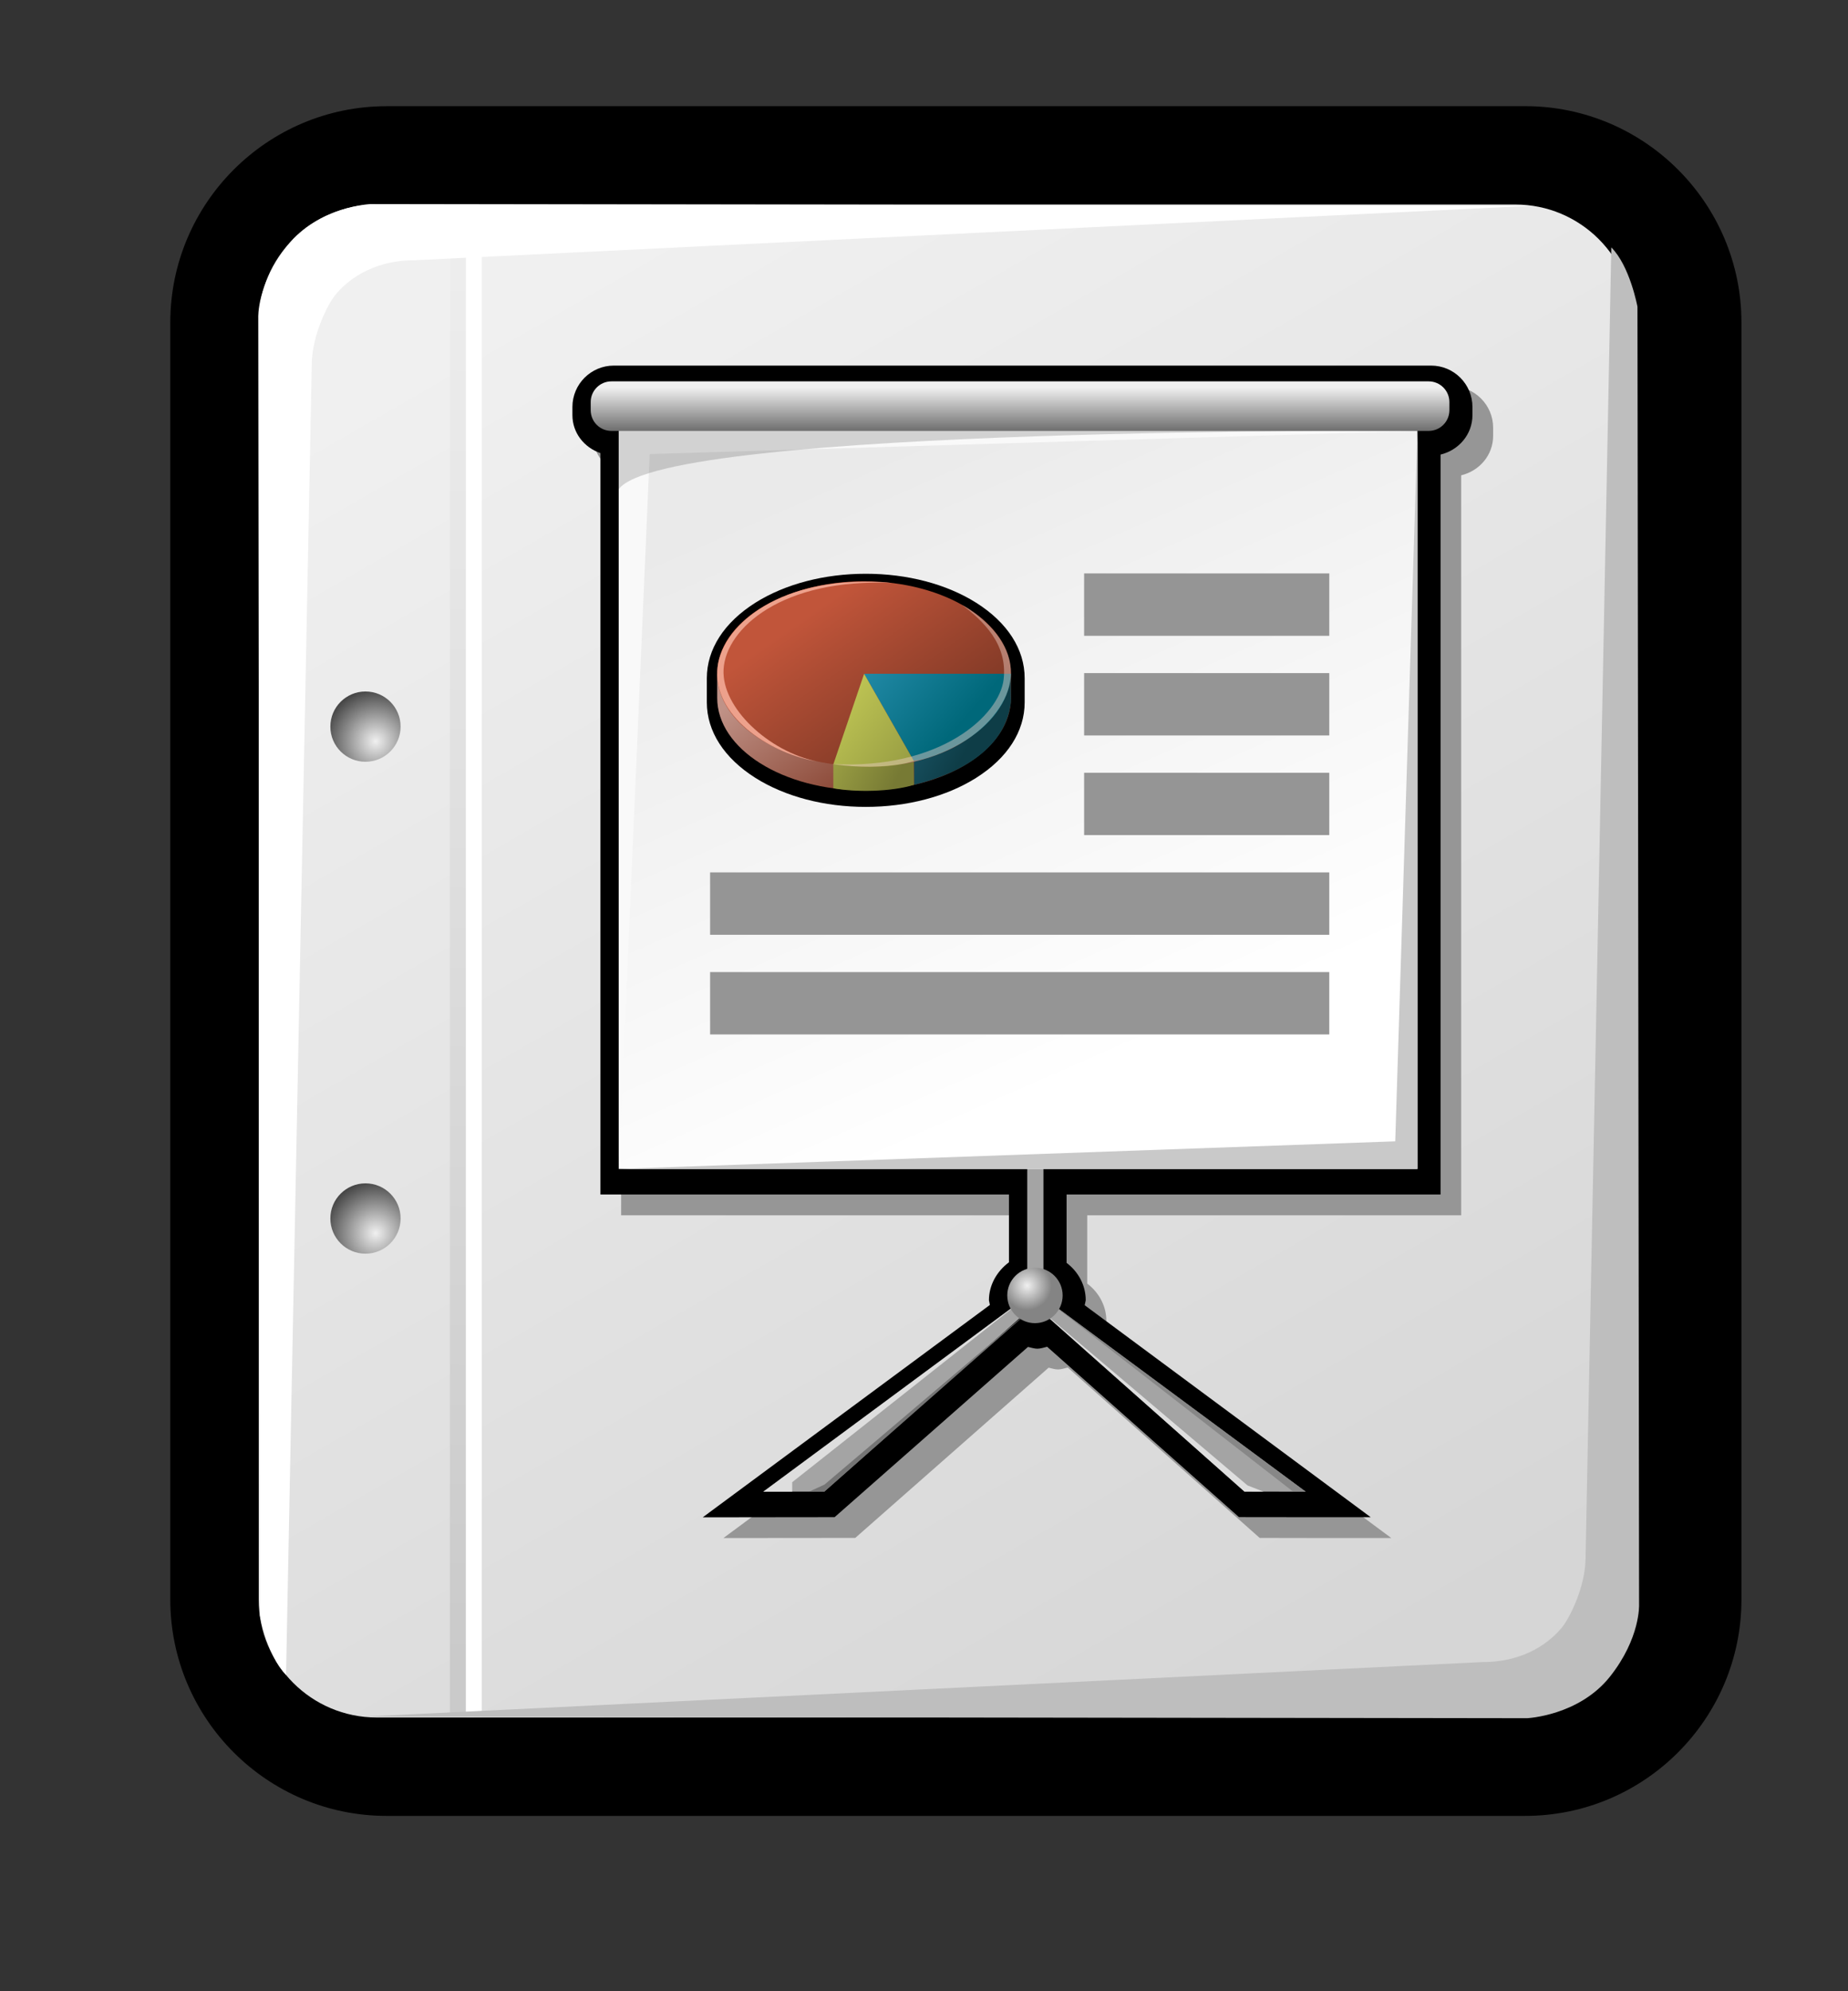 <?xml version="1.0" encoding="iso-8859-1"?>
<!-- Generator: Adobe Illustrator 9.0, SVG Export Plug-In  -->
<!DOCTYPE svg PUBLIC "-//W3C//DTD SVG 20000303 Stylable//EN"   "http://www.w3.org/TR/2000/03/WD-SVG-20000303/DTD/svg-20000303-stylable.dtd">
<svg  width="44.572pt" height="48pt" viewBox="0 0 44.572 48" xml:space="preserve">
	<rect x="0" y="0" width="44.572" height="48" fill="#333333" stroke="none"/>
	<g id="Layer_x0020_1" style="fill-rule:nonzero;clip-rule:nonzero;fill:#FFFFFF;stroke:#000000;stroke-miterlimit:4;">
		<path style="fill:#000000;stroke:none;" d="M9.324,2.56c-2.877,0-5.217,2.34-5.217,5.217v30.779c0,2.877,2.34,5.218,5.217,5.218h27.461c2.877,0,5.217-2.341,5.217-5.218V7.776c0-2.876-2.34-5.217-5.217-5.217H9.324z"/>
		<linearGradient id="aigrd1" gradientUnits="userSpaceOnUse" x1="13.375" y1="6.763" x2="32.69" y2="40.317">
			<stop  offset="0" style="stop-color:#F0F0F0"/>
			<stop  offset="1" style="stop-color:#D6D6D6"/>
		</linearGradient>
		<path style="fill:url(#aigrd1);stroke:none;" d="M39.395,38.556c0,1.572-1.275,2.846-2.846,2.846H9.086c-1.572,0-2.846-1.273-2.846-2.846V7.776c0-1.571,1.274-2.846,2.846-2.846h27.462c1.57,0,2.846,1.274,2.846,2.846v30.779z"/>
		<g>
			<radialGradient id="aigrd2" cx="9.06" cy="29.729" r="1.247" fx="9.06" fy="29.729" gradientUnits="userSpaceOnUse">
				<stop  offset="0" style="stop-color:#F0F0F0"/>
				<stop  offset="1" style="stop-color:#474747"/>
			</radialGradient>
			<path style="fill:url(#aigrd2);stroke:none;" d="M9.662,29.373c0,0.468-0.379,0.848-0.847,0.848s-0.847-0.38-0.847-0.848s0.379-0.847,0.847-0.847s0.847,0.379,0.847,0.847z"/>
			<radialGradient id="aigrd3" cx="9.06" cy="17.871" r="1.247" fx="9.06" fy="17.871" gradientUnits="userSpaceOnUse">
				<stop  offset="0" style="stop-color:#F0F0F0"/>
				<stop  offset="1" style="stop-color:#474747"/>
			</radialGradient>
			<path style="fill:url(#aigrd3);stroke:none;" d="M9.662,17.516c0,0.468-0.379,0.847-0.847,0.847s-0.847-0.379-0.847-0.847c0-0.468,0.379-0.847,0.847-0.847s0.847,0.379,0.847,0.847z"/>
		</g>
		<path style="stroke:none;" d="M11.619,41.383h-0.383V5.557h0.383v35.826z"/>
		<linearGradient id="aigrd4" gradientUnits="userSpaceOnUse" x1="11.256" y1="6.554" x2="10.833" y2="40.083">
			<stop  offset="0" style="stop-color:#EDEDED"/>
			<stop  offset="1" style="stop-color:#CACACA"/>
		</linearGradient>
		<path style="fill:url(#aigrd4);stroke:none;" d="M11.234,41.383h-0.383V5.557h0.383v35.826z"/>
		<path style="stroke:none;" d="M7.52,8.762L6.899,40.375c-0.451-0.451-0.631-1.432-0.631-1.432L6.229,7.66c0,0-0.038-0.807,0.703-1.739C7.681,4.977,8.929,4.92,8.929,4.92l28.022,0.04L10.008,6.273c-1.088,0-1.671,0.539-1.909,0.822C7.907,7.325,7.532,8.069,7.52,8.762z"
			/>
		<path style="fill:#BEBEBE;stroke:none;" d="M38.242,37.577l0.621-31.613c0.451,0.451,0.631,1.431,0.631,1.431l0.039,31.284c0,0,0.037,0.807-0.703,1.739c-0.75,0.944-1.998,1.001-1.998,1.001l-28.021-0.04l26.943-1.313c1.088,0,1.67-0.539,1.908-0.822
			c0.193-0.229,0.568-0.974,0.58-1.666z"/>
	</g>
	<g id="Layer_x0020_4" style="fill-rule:nonzero;clip-rule:nonzero;stroke:#000000;stroke-miterlimit:4;">
		<path style="fill:none;stroke:none;" d="M44.572,48H0V0h44.572v48z"/>
	</g>
	<g id="Layer_x0020_5" style="fill-rule:nonzero;clip-rule:nonzero;fill:#959595;stroke:#000000;stroke-miterlimit:4;">
		<path style="fill:#969696;stroke:none;" d="M15.303,9.313c-0.55,0-0.999,0.447-0.999,0.998v0.195c0,0.429,0.283,0.781,0.677,0.917c0,0.359,0,17.873,0,17.873s9.378,0,9.852,0c0,0.354,0,1.444,0,1.634c-0.297,0.219-0.482,0.552-0.482,0.916c0,0,0.012,0.056,0.023,0.112
			c-0.257,0.189-6.926,5.118-6.926,5.118l2.215-0.002l0.965-0.001c0,0,4.493-3.954,4.664-4.104c0.076,0.018,0.155,0.043,0.226,0.043c0.075,0,0.157-0.027,0.235-0.046c0.173,0.153,4.629,4.107,4.629,4.107l1.664,0.003h1.511c0,0-6.64-4.921-6.897-5.112
			c0.013-0.06,0.025-0.118,0.025-0.118c0-0.36-0.175-0.685-0.462-0.904c0-0.185,0-1.289,0-1.646c0.472,0,9.019,0,9.019,0s0-17.44,0-17.838c0.438-0.106,0.771-0.483,0.771-0.952v-0.195c0-0.551-0.449-0.998-0.999-0.998H15.303z"/>
		<path style="fill:#000000;stroke:none;" d="M14.804,8.813c-0.55,0-0.998,0.448-0.998,0.998v0.195c0,0.429,0.282,0.781,0.676,0.917c0,0.358,0,17.872,0,17.872s9.378,0,9.853,0c0,0.355,0,1.445,0,1.634c-0.296,0.22-0.483,0.554-0.483,0.916c0,0,0.012,0.057,0.023,0.112
			c-0.256,0.19-6.926,5.12-6.926,5.12l2.216-0.003l0.965-0.001c0,0,4.493-3.953,4.664-4.104c0.075,0.016,0.154,0.043,0.226,0.043c0.074,0,0.157-0.028,0.236-0.047c0.172,0.153,4.627,4.107,4.627,4.107l1.665,0.002h1.512c0,0-6.641-4.921-6.898-5.11
			c0.013-0.061,0.025-0.12,0.025-0.12c0-0.359-0.175-0.683-0.462-0.902c0-0.187,0-1.291,0-1.647c0.472,0,9.02,0,9.02,0s0-17.44,0-17.837c0.436-0.105,0.769-0.482,0.769-0.952V9.811c0-0.55-0.446-0.998-0.996-0.998H14.804z"/>
		<path style="fill:#A4A4A4;stroke:none;" d="M25.167,31.308h-0.391V9.501h0.391v21.806z"/>
		<linearGradient id="aigrd5" gradientUnits="userSpaceOnUse" x1="27.295" y1="25.473" x2="20.945" y2="11.004">
			<stop  offset="0" style="stop-color:#FFFFFF"/>
			<stop  offset="1" style="stop-color:#EAEAEA"/>
		</linearGradient>
		<path style="fill:url(#aigrd5);stroke:none;" d="M34.187,28.179H14.924V10.284h19.263v17.895z"/>
		<path style="fill:#F9F9F9;stroke:none;" d="M14.924,28.179l0.746-17.234l18.517-0.557H14.924v17.791z"/>
		<g style="fill:#A4A4A4;stroke:none;">
			<path d="M30.015,35.956l1.477,0.003l-6.275-4.638l-0.439-0.014l5.238,4.648z"/>
			<path d="M19.884,35.956l-1.476,0.003l6.275-4.638l0.438-0.014l-5.238,4.648z"/>
			<path style="fill:#DEDEDE;" d="M18.409,35.959h0.698v-0.229l5.577-4.408l-6.274,4.638"/>
			<path style="fill:#DEDEDE;" d="M30.475,35.958l-0.386-0.15l-5.256-4.45l5.182,4.599l0.46,0.002z"/>
			<path style="fill:#757575;" d="M25.167,31.308l-5.283,4.648l-0.371,0.002l0.371-0.169l5.283-4.481z"/>
			<path style="fill:#878787;" d="M31.491,35.959H31.19L25.1,31.226l6.392,4.733z"/>
		</g>
		<linearGradient id="aigrd6" gradientUnits="userSpaceOnUse" x1="24.604" y1="9.343" x2="24.604" y2="10.438">
			<stop  offset="0" style="stop-color:#F0F0F0"/>
			<stop  offset="1" style="stop-color:#686868"/>
		</linearGradient>
		<path style="fill:url(#aigrd6);stroke:none;" d="M34.958,9.889c0,0.276-0.225,0.499-0.5,0.499H14.746c-0.275,0-0.499-0.223-0.499-0.499V9.693c0-0.275,0.223-0.5,0.499-0.5h19.712c0.275,0,0.5,0.224,0.5,0.5v0.195z"/>
		<path style="opacity:0.16;fill:#000000;stroke:none;" d="M34.187,10.388H14.924v1.405c1.086-1.526,19.263-1.405,19.263-1.405z"/>
		<path style="fill:#C9C9C9;stroke:none;" d="M34.187,28.179V10.388l-0.535,17.125l-18.728,0.666h19.263z"/>
		<radialGradient id="aigrd7" cx="24.774" cy="30.991" r="0.59" fx="24.774" fy="30.991" gradientUnits="userSpaceOnUse">
			<stop  offset="0" style="stop-color:#F0F0F0"/>
			<stop  offset="1" style="stop-color:#848484"/>
		</radialGradient>
		<path style="fill:url(#aigrd7);stroke:none;" d="M25.63,31.228c0,0.369-0.299,0.668-0.668,0.668s-0.668-0.299-0.668-0.668c0-0.368,0.299-0.668,0.668-0.668s0.668,0.3,0.668,0.668z"/>
		<path style="fill:#000000;stroke:none;" d="M18.221,14.528c-0.757,0.477-1.173,1.123-1.173,1.822v0.581c0,0.699,0.417,1.345,1.173,1.822c0.715,0.45,1.66,0.698,2.66,0.698c1,0,1.944-0.248,2.66-0.698c0.757-0.477,1.173-1.123,1.173-1.822v-0.581c0-0.699-0.416-1.346-1.173-1.822
			c-0.715-0.45-1.66-0.697-2.66-0.697c-1,0-1.945,0.248-2.66,0.697z"/>
		<linearGradient id="aigrd8" gradientUnits="userSpaceOnUse" x1="19.96" y1="15.31" x2="22.206" y2="18.537">
			<stop  offset="0" style="stop-color:#C09287"/>
			<stop  offset="1" style="stop-color:#803926"/>
		</linearGradient>
		<path style="fill:url(#aigrd8);stroke:none;" d="M24.262,16.242c-0.406-0.95-1.783-1.649-3.421-1.649c-1.638,0-3.015,0.7-3.421,1.649h-0.122v0.581c0,1.231,1.586,2.229,3.543,2.229c1.957,0,3.543-0.999,3.543-2.229v-0.581h-0.122z"/>
		<linearGradient id="aigrd9" gradientUnits="userSpaceOnUse" x1="19.734" y1="14.652" x2="22.076" y2="18.017">
			<stop  offset="0" style="stop-color:#C1553A"/>
			<stop  offset="1" style="stop-color:#803926"/>
		</linearGradient>
		<path style="fill:url(#aigrd9);stroke:none;" d="M24.384,16.242c0,1.231-1.586,2.229-3.543,2.229c-1.957,0-3.543-0.998-3.543-2.229c0-1.231,1.586-2.229,3.543-2.229c1.957,0,3.543,0.998,3.543,2.229z"/>
		<linearGradient id="aigrd10" gradientUnits="userSpaceOnUse" x1="20.352" y1="16.037" x2="23.486" y2="17.762">
			<stop  offset="0" style="stop-color:#2C7894"/>
			<stop  offset="1" style="stop-color:#0E3D47"/>
		</linearGradient>
		<path style="fill:url(#aigrd10);stroke:none;" d="M24.384,16.91l-0.005-0.608c-0.384,1.263-1.248,1.797-2.334,2.059v0.559c1.176-0.282,2.228-0.922,2.339-2.01z"/>
		<linearGradient id="aigrd11" gradientUnits="userSpaceOnUse" x1="19.654" y1="14.136" x2="23.265" y2="17.34">
			<stop  offset="0" style="stop-color:#3FA6CC"/>
			<stop  offset="1" style="stop-color:#00687A"/>
		</linearGradient>
		<path style="fill:url(#aigrd11);stroke:none;" d="M24.384,16.242c-0.081,1.425-1.932,2.074-2.345,2.099l-1.198-2.099h3.543z"/>
		<linearGradient id="aigrd12" gradientUnits="userSpaceOnUse" x1="16.9" y1="16.734" x2="21.569" y2="18.917">
			<stop  offset="0" style="stop-color:#E8F066"/>
			<stop  offset="1" style="stop-color:#777A34"/>
		</linearGradient>
		<path style="fill:url(#aigrd12);stroke:none;" d="M20.099,19.003v-0.581c0.667,0.083,1.278,0.097,1.939-0.06l0.006,0.557c-0.553,0.173-1.419,0.181-1.945,0.083z"/>
		<linearGradient id="aigrd13" gradientUnits="userSpaceOnUse" x1="18.113" y1="15.407" x2="22.096" y2="18.66">
			<stop  offset="0" style="stop-color:#E8F066"/>
			<stop  offset="1" style="stop-color:#949941"/>
		</linearGradient>
		<path style="fill:url(#aigrd13);stroke:none;" d="M20.841,16.242l1.198,2.099c-0.734,0.266-1.939,0.082-1.939,0.082l0.742-2.181z"/>
		<path style="opacity:0.45;fill:#ECCFC7;stroke:none;" d="M23.21,14.585c0,0,1.266,0.667,1.167,1.75c-0.1,1.082-1.69,2.464-4.316,2.083c2.641,0.143,4.048-1.182,4.146-2.043c0.098-0.862-0.508-1.415-0.997-1.789z"/>
		<path style="fill:#EDA18C;stroke:none;" d="M19.696,18.353c-1.037-0.171-2.439-1.006-2.397-2.172c0.04-1.086,1.544-2.373,4.215-2.128c-2.646-0.12-4.005,1.093-4.062,2.08c-0.054,0.933,1.098,1.983,2.244,2.22z"/>
		<path style="stroke:none;" d="M32.061,24.936H17.127v-1.503h14.934v1.503z"/>
		<path style="stroke:none;" d="M32.061,22.534H17.127V21.03h14.934v1.504z"/>
		<path style="stroke:none;" d="M32.061,20.131h-5.913v-1.503h5.913v1.503z"/>
		<path style="stroke:none;" d="M32.061,17.729h-5.913v-1.503h5.913v1.503z"/>
		<path style="stroke:none;" d="M32.061,15.327h-5.913v-1.504h5.913v1.504z"/>
	</g>
</svg>
